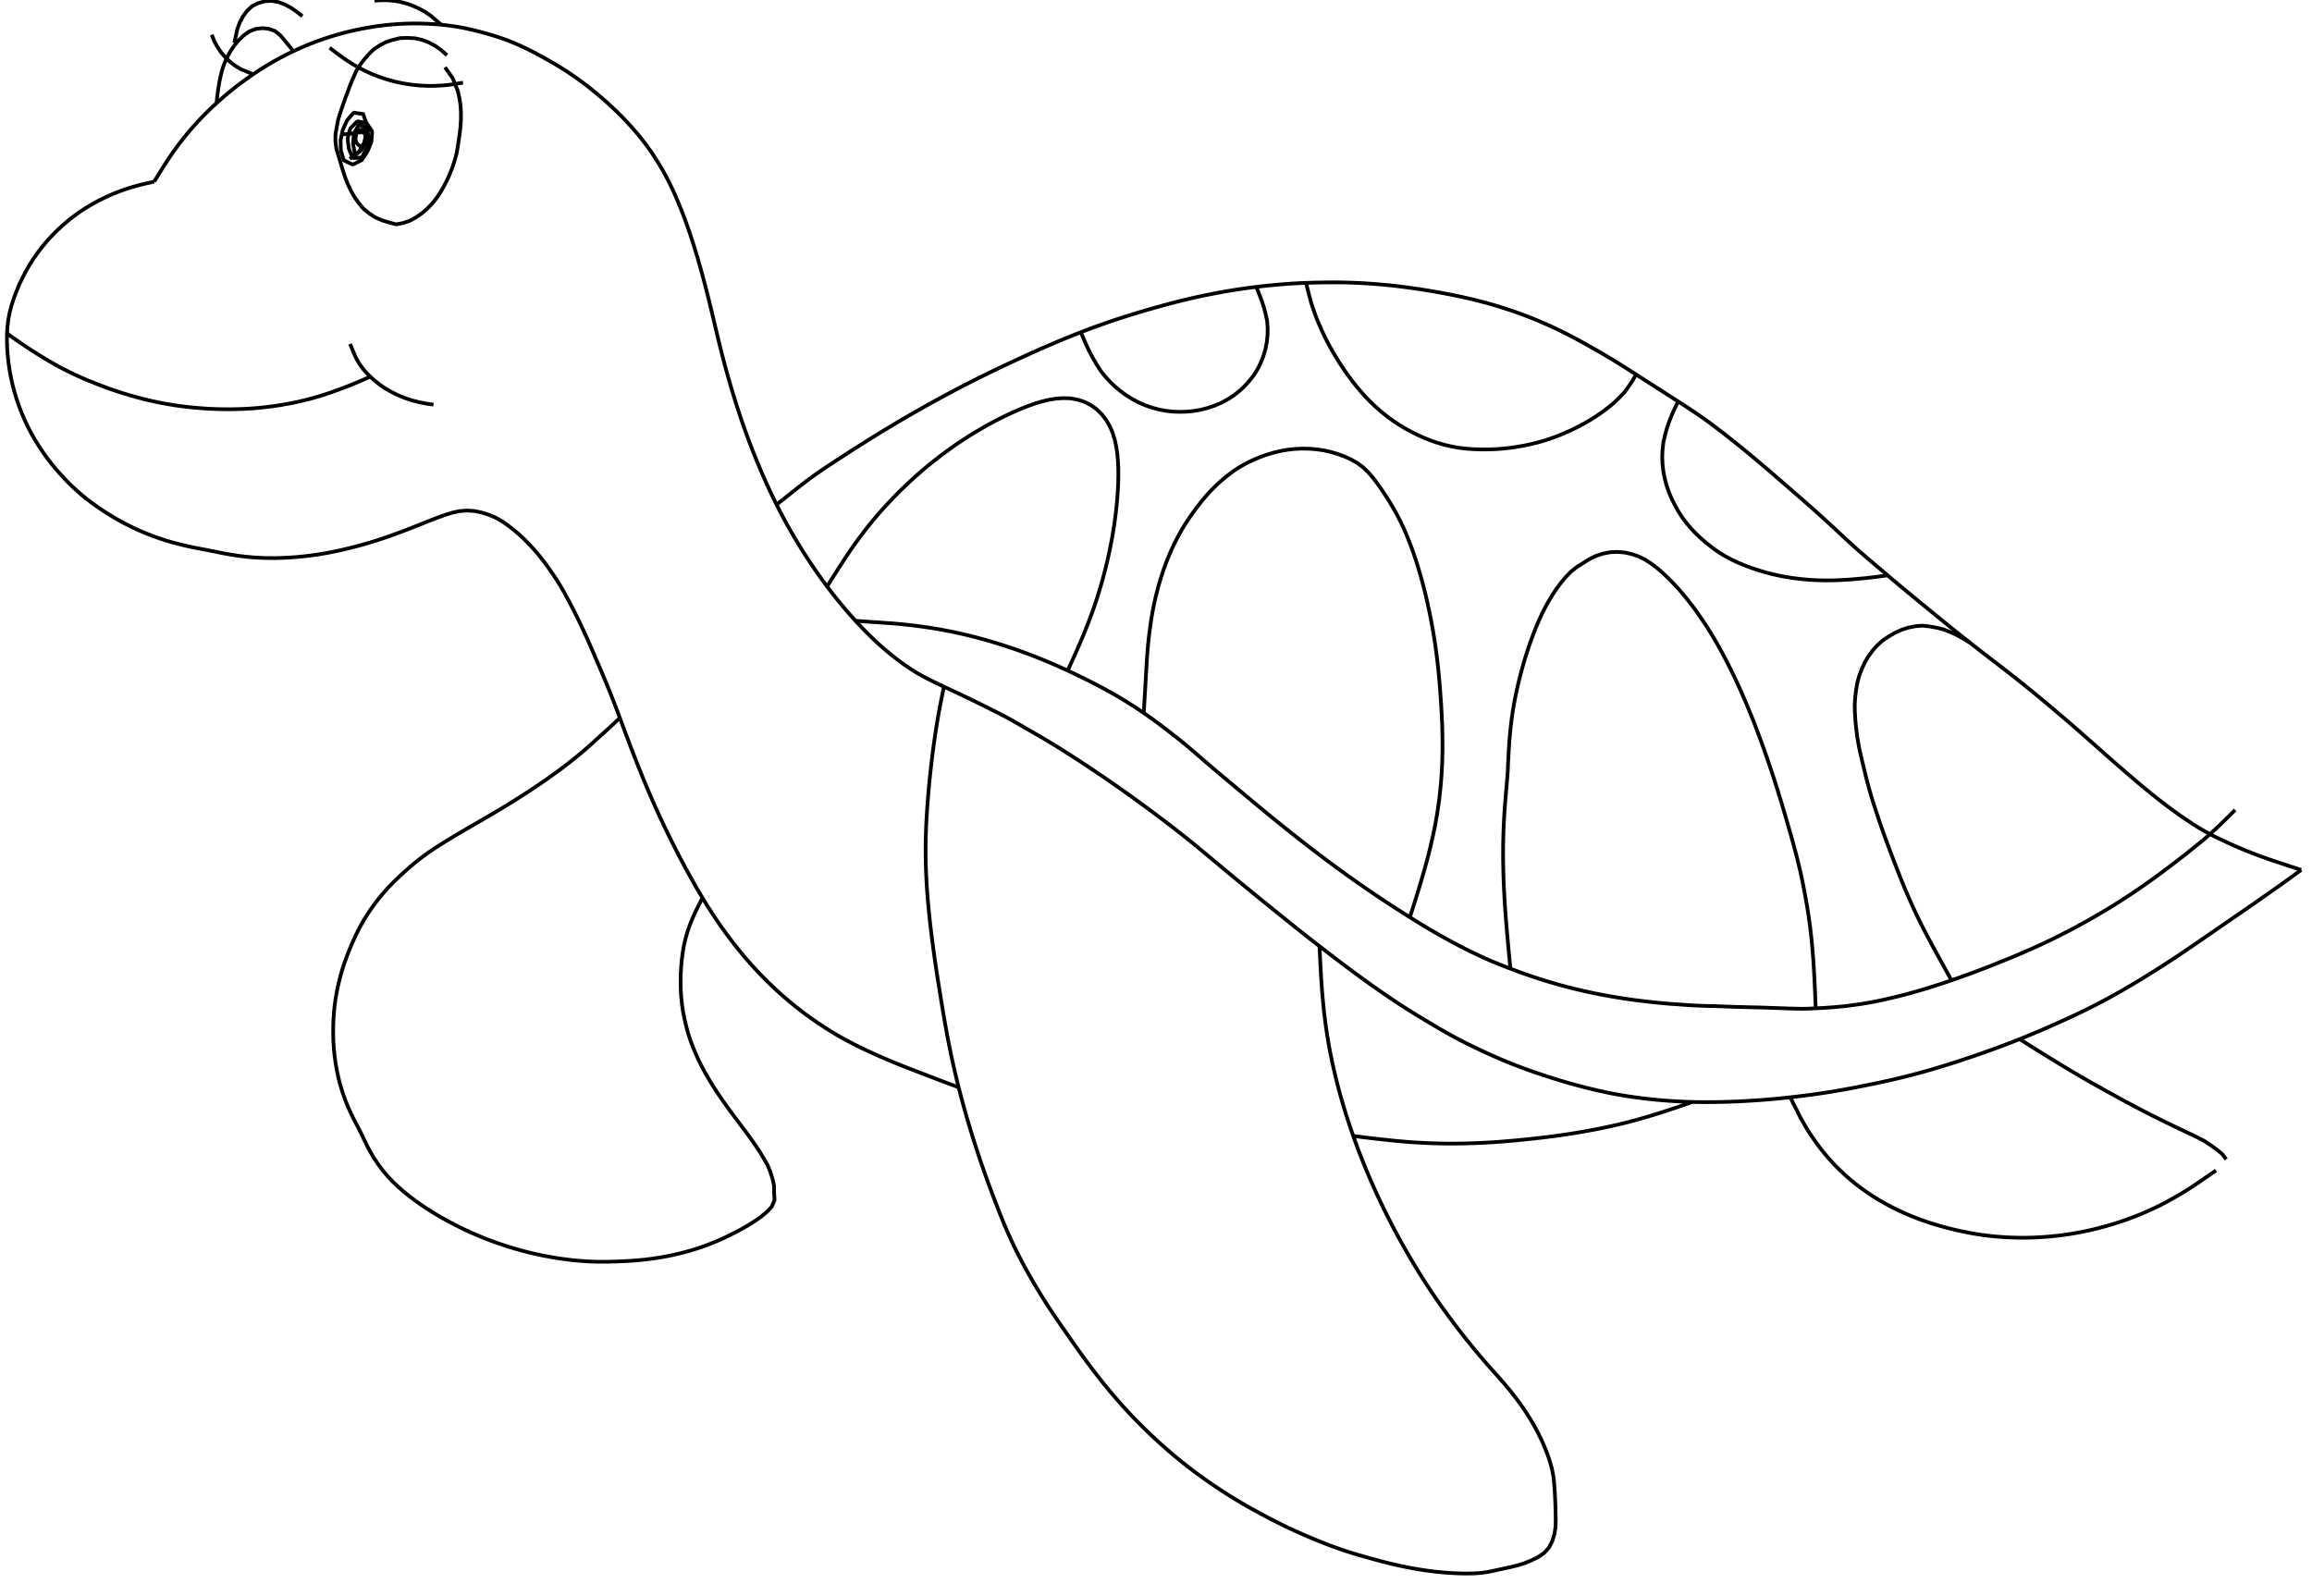 <?xml version="1.0" encoding="utf-8" ?>
<svg baseProfile="full" height="430" version="1.1" viewBox="0,0,623,430" width="623" xmlns="http://www.w3.org/2000/svg" xmlns:ev="http://www.w3.org/2001/xml-events" xmlns:xlink="http://www.w3.org/1999/xlink">
	<path d="M 482.444 295.719 L 483.283 297.499 L 484.192 299.244 L 485.048 301.013 L 486.025 302.721 L 487.014 304.42 L 488.094 306.065 L 489.212 307.68 L 490.372 309.27 L 491.593 310.813 L 492.869 312.311 L 494.201 313.76 L 495.583 315.161 L 497.015 316.511 L 498.492 317.812 L 500.015 319.059 L 501.578 320.254 L 503.183 321.393 L 504.825 322.479 L 506.503 323.507 L 508.214 324.48 L 509.954 325.398 L 511.721 326.265 L 513.513 327.081 L 515.326 327.845 L 517.16 328.559 L 519.015 329.217 L 520.886 329.827 L 522.773 330.387 L 524.672 330.908 L 526.582 331.383 L 528.501 331.82 L 530.431 332.205 L 532.369 332.549 L 534.315 332.841 L 536.268 333.085 L 538.228 333.273 L 540.19 333.42 L 542.156 333.512 L 544.124 333.559 L 546.092 333.557 L 548.06 333.508 L 550.026 333.408 L 551.989 333.264 L 553.947 333.072 L 555.901 332.835 L 557.849 332.553 L 559.79 332.224 L 561.722 331.846 L 563.645 331.427 L 565.557 330.959 L 567.456 330.444 L 569.346 329.894 L 571.223 329.3 L 573.083 328.658 L 574.93 327.977 L 576.758 327.249 L 578.566 326.47 L 580.358 325.655 L 582.129 324.797 L 583.874 323.885 L 585.595 322.93 L 587.3 321.947 L 588.985 320.929 L 590.64 319.864 L 592.281 318.778 L 593.9 317.657 L 595.523 316.544 L 597.142 315.425" fill="none" stroke="black" stroke-width="1" />
	<path d="M 230.512 167.303 L 232.491 167.447 L 234.469 167.591 L 236.449 167.709 L 238.427 167.863 L 240.406 167.99 L 242.382 168.17 L 244.355 168.371 L 246.326 168.589 L 248.292 168.851 L 250.256 169.129 L 252.215 169.443 L 254.167 169.791 L 256.115 170.166 L 258.055 170.577 L 259.99 171.016 L 261.917 171.486 L 263.836 171.986 L 265.748 172.514 L 267.652 173.069 L 269.547 173.654 L 271.435 174.262 L 273.318 174.886 L 275.188 175.55 L 277.048 176.239 L 278.9 176.949 L 280.741 177.689 L 282.574 178.445 L 284.398 179.226 L 286.209 180.035 L 288.013 180.859 L 289.804 181.712 L 291.589 182.578 L 293.367 183.459 L 295.131 184.366 L 296.89 185.283 L 298.631 186.233 L 300.362 187.203 L 302.073 188.205 L 303.763 189.244 L 305.436 190.31 L 307.093 191.401 L 308.733 192.517 L 310.355 193.659 L 311.956 194.83 L 313.537 196.028 L 315.113 197.233 L 316.678 198.452 L 318.23 199.687 L 319.764 200.945 L 321.271 202.234 L 322.78 203.522 L 324.283 204.817 L 325.783 206.115 L 327.291 207.404 L 328.806 208.684 L 330.327 209.958 L 331.851 211.227 L 333.372 212.501 L 334.893 213.774 L 336.416 215.046 L 337.938 216.318 L 339.466 217.582 L 340.996 218.846 L 342.53 220.103 L 344.069 221.355 L 345.611 222.603 L 347.16 223.842 L 348.714 225.075 L 350.273 226.301 L 351.838 227.521 L 353.407 228.735 L 354.982 229.94 L 356.565 231.136 L 358.154 232.324 L 359.749 233.503 L 361.35 234.674 L 362.959 235.834 L 364.577 236.982 L 366.198 238.125 L 367.828 239.256 L 369.465 240.377 L 371.107 241.49 L 372.757 242.59 L 374.413 243.683 L 376.079 244.76 L 377.748 245.832 L 379.423 246.895 L 381.107 247.943 L 382.796 248.984 L 384.494 250.008 L 386.204 251.014 L 387.924 252.003 L 389.655 252.971 L 391.396 253.922 L 393.149 254.851 L 394.914 255.755 L 396.691 256.637 L 398.483 257.488 L 400.287 258.313 L 402.106 259.104 L 403.94 259.859 L 405.786 260.587 L 407.64 261.291 L 409.5 261.981 L 411.369 262.646 L 413.246 263.288 L 415.13 263.909 L 417.024 264.497 L 418.926 265.06 L 420.837 265.595 L 422.755 266.099 L 424.68 266.58 L 426.611 267.031 L 428.549 267.457 L 430.491 267.86 L 432.44 268.231 L 434.392 268.582 L 436.349 268.907 L 438.309 269.211 L 440.273 269.49 L 442.242 269.735 L 444.212 269.967 L 446.185 270.171 L 448.159 270.368 L 450.135 270.539 L 452.114 270.668 L 454.092 270.821 L 456.071 270.946 L 458.053 271.034 L 460.035 271.105 L 462.019 271.147 L 464.001 271.216 L 465.983 271.293 L 467.966 271.356 L 469.949 271.409 L 471.932 271.463 L 473.915 271.505 L 475.898 271.566 L 477.88 271.638 L 479.863 271.701 L 481.845 271.784 L 483.828 271.83 L 485.811 271.865 L 487.793 271.814 L 489.774 271.708 L 491.755 271.612 L 493.734 271.469 L 495.71 271.299 L 497.682 271.086 L 499.65 270.83 L 501.613 270.546 L 503.57 270.222 L 505.52 269.858 L 507.461 269.45 L 509.395 269.008 L 511.324 268.545 L 513.246 268.055 L 515.161 267.537 L 517.069 266.995 L 518.97 266.429 L 520.865 265.842 L 522.754 265.236 L 524.636 264.609 L 526.512 263.964 L 528.382 263.304 L 530.249 262.632 L 532.11 261.945 L 533.964 261.241 L 535.815 260.526 L 537.659 259.794 L 539.501 259.058 L 541.339 258.313 L 543.171 257.551 L 544.997 256.775 L 546.816 255.985 L 548.626 255.174 L 550.427 254.343 L 552.219 253.492 L 554.001 252.619 L 555.773 251.729 L 557.537 250.82 L 559.29 249.892 L 561.033 248.946 L 562.767 247.981 L 564.489 246.997 L 566.202 245.996 L 567.905 244.978 L 569.595 243.94 L 571.274 242.884 L 572.942 241.81 L 574.596 240.715 L 576.24 239.605 L 577.87 238.475 L 579.489 237.328 L 581.098 236.167 L 582.692 234.987 L 584.279 233.797 L 585.858 232.596 L 587.432 231.388 L 588.998 230.171 L 590.544 228.928 L 592.088 227.683 L 593.634 226.44 L 595.128 225.135 L 596.597 223.801 L 598.045 222.446 L 599.475 221.07 L 600.888 219.678 L 602.295 218.28" fill="none" stroke="black" stroke-width="1" />
	<path d="M 364.623 306.144 L 366.542 306.382 L 368.46 306.615 L 370.38 306.844 L 372.301 307.056 L 374.223 307.264 L 376.146 307.461 L 378.07 307.637 L 379.997 307.788 L 381.926 307.916 L 383.856 308.021 L 385.787 308.102 L 387.719 308.158 L 389.652 308.19 L 391.585 308.198 L 393.518 308.181 L 395.45 308.139 L 397.382 308.077 L 399.313 307.994 L 401.243 307.891 L 403.172 307.768 L 405.1 307.627 L 407.026 307.466 L 408.951 307.289 L 410.874 307.096 L 412.796 306.892 L 414.717 306.678 L 416.637 306.454 L 418.555 306.212 L 420.47 305.95 L 422.382 305.668 L 424.292 305.367 L 426.198 305.047 L 428.101 304.709 L 430 304.351 L 431.896 303.974 L 433.787 303.572 L 435.672 303.147 L 437.551 302.694 L 439.424 302.216 L 441.29 301.71 L 443.149 301.184 L 445.002 300.633 L 446.85 300.067 L 448.69 299.473 L 450.526 298.869 L 452.358 298.253 L 454.184 297.621 L 456.009 296.982" fill="none" stroke="black" stroke-width="1" />
	<path d="M 544.25 280.031 L 545.844 281.066 L 547.448 282.086 L 549.058 283.096 L 550.678 284.09 L 552.293 285.092 L 553.912 286.088 L 555.536 287.075 L 557.164 288.057 L 558.798 289.028 L 560.437 289.991 L 562.082 290.943 L 563.733 291.885 L 565.39 292.817 L 567.052 293.738 L 568.718 294.654 L 570.381 295.573 L 572.048 296.488 L 573.72 297.391 L 575.398 298.284 L 577.082 299.166 L 578.772 300.037 L 580.468 300.894 L 582.172 301.737 L 583.879 302.572 L 585.59 303.401 L 587.302 304.226 L 589.017 305.046 L 590.736 305.858 L 592.449 306.681 L 594.126 307.574 L 595.705 308.631 L 597.248 309.742 L 598.732 310.927 L 599.884 312.439" fill="none" stroke="black" stroke-width="1" />
	<path d="M 620.078 234.437 L 618.476 235.616 L 616.869 236.79 L 615.254 237.951 L 613.633 239.104 L 612.005 240.248 L 610.378 241.393 L 608.746 242.53 L 607.116 243.671 L 605.481 244.805 L 603.846 245.938 L 602.207 247.066 L 600.568 248.194 L 598.928 249.32 L 597.29 250.449 L 595.652 251.578 L 594.015 252.709 L 592.376 253.837 L 590.735 254.962 L 589.091 256.082 L 587.441 257.193 L 585.785 258.296 L 584.121 259.386 L 582.449 260.464 L 580.769 261.531 L 579.082 262.584 L 577.388 263.628 L 575.688 264.662 L 573.98 265.681 L 572.262 266.686 L 570.534 267.67 L 568.794 268.636 L 567.044 269.581 L 565.283 270.508 L 563.513 271.415 L 561.731 272.302 L 559.94 273.167 L 558.14 274.015 L 556.333 274.845 L 554.521 275.668 L 552.703 276.476 L 550.88 277.272 L 549.051 278.054 L 547.215 278.823 L 545.374 279.576 L 543.527 280.314 L 541.674 281.039 L 539.815 281.749 L 537.951 282.444 L 536.082 283.124 L 534.207 283.789 L 532.327 284.442 L 530.444 285.084 L 528.557 285.714 L 526.666 286.331 L 524.77 286.933 L 522.869 287.52 L 520.962 288.089 L 519.05 288.638 L 517.133 289.17 L 515.211 289.682 L 513.283 290.173 L 511.35 290.644 L 509.412 291.095 L 507.47 291.528 L 505.525 291.943 L 503.576 292.343 L 501.625 292.734 L 499.672 293.114 L 497.717 293.481 L 495.759 293.833 L 493.797 294.166 L 491.833 294.48 L 489.865 294.774 L 487.895 295.049 L 485.922 295.305 L 483.947 295.544 L 481.97 295.767 L 479.991 295.972 L 478.011 296.161 L 476.029 296.335 L 474.045 296.489 L 472.06 296.622 L 470.074 296.737 L 468.087 296.833 L 466.099 296.912 L 464.11 296.972 L 462.121 297.01 L 460.132 297.025 L 458.142 297.016 L 456.153 296.979 L 454.165 296.914 L 452.178 296.823 L 450.192 296.704 L 448.208 296.558 L 446.226 296.383 L 444.247 296.178 L 442.271 295.945 L 440.299 295.684 L 438.331 295.393 L 436.368 295.066 L 434.412 294.703 L 432.463 294.306 L 430.52 293.878 L 428.584 293.421 L 426.654 292.937 L 424.731 292.428 L 422.813 291.898 L 420.904 291.34 L 419.001 290.758 L 417.104 290.159 L 415.214 289.538 L 413.33 288.899 L 411.454 288.238 L 409.588 287.548 L 407.731 286.833 L 405.886 286.088 L 404.053 285.317 L 402.229 284.522 L 400.417 283.7 L 398.614 282.859 L 396.82 282 L 395.036 281.119 L 393.264 280.215 L 391.51 279.275 L 389.773 278.305 L 388.047 277.316 L 386.33 276.311 L 384.62 275.295 L 382.915 274.269 L 381.215 273.237 L 379.524 272.188 L 377.848 271.116 L 376.184 270.025 L 374.53 268.919 L 372.887 267.798 L 371.254 266.662 L 369.628 265.516 L 368.01 264.358 L 366.4 263.19 L 364.796 262.012 L 363.199 260.826 L 361.607 259.633 L 360.021 258.432 L 358.44 257.224 L 356.863 256.011 L 355.288 254.795 L 353.718 253.574 L 352.15 252.349 L 350.587 251.118 L 349.032 249.877 L 347.48 248.633 L 345.93 247.385 L 344.382 246.135 L 342.834 244.885 L 341.289 243.633 L 339.744 242.379 L 338.201 241.123 L 336.66 239.865 L 335.121 238.604 L 333.585 237.34 L 332.051 236.073 L 330.519 234.804 L 328.99 233.531 L 327.462 232.257 L 325.934 230.982 L 324.407 229.708 L 322.875 228.438 L 321.337 227.176 L 319.788 225.927 L 318.229 224.691 L 316.662 223.466 L 315.087 222.251 L 313.505 221.044 L 311.917 219.846 L 310.323 218.655 L 308.724 217.472 L 307.118 216.297 L 305.507 215.13 L 303.891 213.97 L 302.269 212.818 L 300.641 211.674 L 299.007 210.539 L 297.367 209.412 L 295.722 208.295 L 294.07 207.186 L 292.412 206.085 L 290.748 204.995 L 289.078 203.913 L 287.402 202.842 L 285.719 201.781 L 284.028 200.732 L 282.327 199.702 L 280.615 198.688 L 278.893 197.691 L 277.171 196.696 L 275.452 195.694 L 273.723 194.71 L 271.989 193.734 L 270.233 192.799 L 268.462 191.893 L 266.687 190.995 L 264.906 190.108 L 263.121 189.23 L 261.332 188.359 L 259.538 187.498 L 257.741 186.646 L 255.94 185.801 L 254.138 184.958 L 252.341 184.105 L 250.554 183.23 L 248.785 182.318 L 247.053 181.341 L 245.369 180.283 L 243.726 179.161 L 242.116 177.992 L 240.544 176.774 L 239.004 175.514 L 237.496 174.217 L 236.022 172.881 L 234.582 171.509 L 233.173 170.104 L 231.793 168.671 L 230.441 167.212 L 229.114 165.73 L 227.811 164.227 L 226.53 162.704 L 225.274 161.161 L 224.044 159.598 L 222.838 158.015 L 221.657 156.414 L 220.5 154.796 L 219.367 153.161 L 218.257 151.51 L 217.169 149.845 L 216.1 148.166 L 215.054 146.475 L 214.031 144.768 L 213.031 143.048 L 212.054 141.315 L 211.103 139.568 L 210.177 137.807 L 209.276 136.033 L 208.398 134.248 L 207.542 132.452 L 206.706 130.647 L 205.892 128.832 L 205.098 127.008 L 204.323 125.175 L 203.568 123.335 L 202.833 121.486 L 202.116 119.63 L 201.419 117.767 L 200.742 115.896 L 200.083 114.019 L 199.444 112.135 L 198.821 110.245 L 198.217 108.35 L 197.629 106.449 L 197.055 104.544 L 196.497 102.635 L 195.954 100.721 L 195.425 98.803 L 194.911 96.881 L 194.415 94.955 L 193.935 93.024 L 193.468 91.09 L 193.005 89.155 L 192.547 87.219 L 192.088 85.283 L 191.623 83.349 L 191.153 81.416 L 190.674 79.485 L 190.183 77.557 L 189.68 75.632 L 189.161 73.711 L 188.628 71.795 L 188.078 69.883 L 187.51 67.976 L 186.924 66.075 L 186.317 64.18 L 185.687 62.293 L 185.03 60.415 L 184.348 58.547 L 183.634 56.69 L 182.891 54.844 L 182.112 53.014 L 181.297 51.199 L 180.439 49.404 L 179.529 47.635 L 178.569 45.893 L 177.562 44.177 L 176.507 42.491 L 175.403 40.836 L 174.247 39.218 L 173.04 37.636 L 171.789 36.09 L 170.493 34.58 L 169.155 33.108 L 167.781 31.669 L 166.376 30.261 L 164.941 28.884 L 163.475 27.539 L 161.98 26.226 L 160.458 24.944 L 158.91 23.695 L 157.338 22.476 L 155.736 21.296 L 154.106 20.157 L 152.448 19.057 L 150.763 17.999 L 149.057 16.977 L 147.328 15.993 L 145.589 15.027 L 143.836 14.086 L 142.058 13.193 L 140.259 12.344 L 138.436 11.549 L 136.588 10.812 L 134.714 10.144 L 132.818 9.544 L 130.908 8.987 L 128.987 8.469 L 127.056 7.992 L 125.113 7.565 L 123.156 7.208 L 121.188 6.919 L 119.212 6.69 L 117.23 6.521 L 115.244 6.404 L 113.256 6.342 L 111.266 6.331 L 109.278 6.375 L 107.291 6.473 L 105.307 6.623 L 103.328 6.826 L 101.355 7.079 L 99.393 7.406 L 97.436 7.76 L 95.489 8.163 L 93.553 8.617 L 91.629 9.121 L 89.719 9.675 L 87.823 10.276 L 85.943 10.925 L 84.082 11.624 L 82.238 12.37 L 80.415 13.165 L 78.612 14.004 L 76.831 14.888 L 75.072 15.816 L 73.337 16.788 L 71.628 17.806 L 69.945 18.864 L 68.287 19.962 L 66.653 21.097 L 65.044 22.266 L 63.463 23.473 L 61.908 24.713 L 60.383 25.989 L 58.886 27.298 L 57.418 28.64 L 55.982 30.017 L 54.579 31.425 L 53.211 32.869 L 51.879 34.346 L 50.584 35.856 L 49.331 37.399 L 48.115 38.973 L 46.942 40.579 L 45.805 42.211 L 44.706 43.869 L 43.637 45.546 L 42.592 47.239 L 41.56 48.94" fill="none" stroke="black" stroke-width="1" />
	<path d="M 100.9 0.181 L 102.695 0.071 L 104.492 0.07 L 106.281 0.234 L 108.049 0.551 L 109.78 1.029 L 111.466 1.649 L 113.097 2.4 L 114.66 3.286 L 116.146 4.294 L 117.504 5.471 L 118.862 6.648" fill="none" stroke="black" stroke-width="1" />
	<path d="M 620.078 234.437 L 618.186 233.819 L 616.292 233.205 L 614.402 232.58 L 612.513 231.952 L 610.633 231.296 L 608.758 230.626 L 606.899 229.914 L 605.047 229.185 L 603.214 228.407 L 601.387 227.615 L 599.579 226.782 L 597.775 225.94 L 595.992 225.055 L 594.241 224.108 L 592.518 223.11 L 590.837 222.045 L 589.178 220.943 L 587.537 219.816 L 585.916 218.661 L 584.31 217.484 L 582.725 216.28 L 581.154 215.057 L 579.6 213.812 L 578.059 212.552 L 576.525 211.282 L 575.007 209.995 L 573.498 208.696 L 571.995 207.39 L 570.491 206.086 L 568.99 204.778 L 567.494 203.465 L 566.008 202.14 L 564.518 200.819 L 563.026 199.501 L 561.533 198.184 L 560.036 196.872 L 558.536 195.563 L 557.032 194.259 L 555.517 192.967 L 553.999 191.679 L 552.482 190.389 L 550.951 189.117 L 549.421 187.844 L 547.885 186.576 L 546.338 185.323 L 544.787 184.075 L 543.229 182.836 L 541.665 181.605 L 540.094 180.381 L 538.518 179.164 L 536.939 177.952 L 535.361 176.739 L 533.785 175.522 L 532.216 174.297 L 530.65 173.068 L 529.087 171.834 L 527.53 170.594 L 525.978 169.347 L 524.434 168.091 L 522.889 166.834 L 521.343 165.58 L 519.803 164.318 L 518.263 163.056 L 516.726 161.792 L 515.189 160.527 L 513.653 159.26 L 512.122 157.987 L 510.596 156.709 L 509.074 155.425 L 507.555 154.138 L 506.039 152.848 L 504.522 151.559 L 503.007 150.267 L 501.499 148.967 L 500.004 147.653 L 498.526 146.319 L 497.064 144.968 L 495.606 143.612 L 494.146 142.259 L 492.681 140.91 L 491.212 139.566 L 489.736 138.231 L 488.251 136.904 L 486.76 135.586 L 485.262 134.274 L 483.76 132.967 L 482.257 131.662 L 480.753 130.358 L 479.249 129.053 L 477.745 127.749 L 476.235 126.451 L 474.719 125.161 L 473.197 123.877 L 471.668 122.602 L 470.132 121.336 L 468.587 120.081 L 467.034 118.835 L 465.473 117.6 L 463.902 116.376 L 462.322 115.166 L 460.728 113.972 L 459.116 112.804 L 457.482 111.667 L 455.832 110.553 L 454.167 109.462 L 452.493 108.384 L 450.818 107.308 L 449.144 106.231 L 447.469 105.155 L 445.792 104.081 L 444.116 103.007 L 442.442 101.929 L 440.769 100.851 L 439.092 99.778 L 437.409 98.714 L 435.719 97.662 L 434.018 96.627 L 432.308 95.608 L 430.589 94.604 L 428.861 93.616 L 427.122 92.645 L 425.377 91.687 L 423.623 90.747 L 421.854 89.833 L 420.069 88.95 L 418.269 88.101 L 416.454 87.282 L 414.626 86.495 L 412.785 85.738 L 410.929 85.016 L 409.061 84.329 L 407.181 83.674 L 405.289 83.054 L 403.388 82.464 L 401.477 81.905 L 399.557 81.378 L 397.629 80.882 L 395.693 80.42 L 393.75 79.985 L 391.802 79.576 L 389.848 79.194 L 387.891 78.829 L 385.931 78.483 L 383.967 78.157 L 381.999 77.853 L 380.028 77.571 L 378.055 77.309 L 376.078 77.071 L 374.099 76.858 L 372.117 76.67 L 370.133 76.509 L 368.147 76.372 L 366.159 76.262 L 364.17 76.179 L 362.18 76.124 L 360.189 76.097 L 358.198 76.098 L 356.208 76.125 L 354.217 76.166 L 352.227 76.219 L 350.238 76.3 L 348.251 76.412 L 346.264 76.549 L 344.28 76.71 L 342.298 76.895 L 340.318 77.103 L 338.341 77.335 L 336.366 77.591 L 334.395 77.869 L 332.427 78.17 L 330.463 78.496 L 328.503 78.843 L 326.547 79.213 L 324.595 79.605 L 322.648 80.021 L 320.706 80.459 L 318.769 80.918 L 316.837 81.4 L 314.911 81.903 L 312.99 82.424 L 311.073 82.962 L 309.16 83.512 L 307.25 84.075 L 305.345 84.652 L 303.444 85.244 L 301.548 85.853 L 299.659 86.48 L 297.775 87.125 L 295.899 87.789 L 294.029 88.472 L 292.166 89.174 L 290.31 89.895 L 288.46 90.631 L 286.616 91.38 L 284.778 92.145 L 282.948 92.929 L 281.122 93.722 L 279.301 94.527 L 277.484 95.341 L 275.672 96.166 L 273.864 96.999 L 272.058 97.837 L 270.255 98.681 L 268.457 99.536 L 266.665 100.403 L 264.878 101.281 L 263.097 102.17 L 261.32 103.068 L 259.55 103.978 L 257.783 104.897 L 256.023 105.827 L 254.268 106.767 L 252.518 107.716 L 250.775 108.678 L 249.035 109.646 L 247.305 110.629 L 245.577 111.618 L 243.855 112.617 L 242.135 113.621 L 240.425 114.639 L 238.717 115.663 L 237.016 116.697 L 235.324 117.746 L 233.632 118.795 L 231.951 119.861 L 230.269 120.926 L 228.591 121.998 L 226.922 123.082 L 225.249 124.163 L 223.589 125.262 L 221.931 126.363 L 220.29 127.49 L 218.668 128.642 L 217.07 129.829 L 215.496 131.047 L 213.935 132.283 L 212.376 133.521 L 210.814 134.755 L 209.245 135.98" fill="none" stroke="black" stroke-width="1" />
	<path d="M 222.869 158.067 L 223.902 156.412 L 224.945 154.762 L 225.988 153.112 L 227.049 151.475 L 228.121 149.843 L 229.214 148.227 L 230.336 146.629 L 231.482 145.049 L 232.658 143.492 L 233.849 141.946 L 235.079 140.431 L 236.337 138.938 L 237.623 137.47 L 238.931 136.022 L 240.267 134.599 L 241.629 133.201 L 243.013 131.825 L 244.425 130.477 L 245.854 129.148 L 247.309 127.847 L 248.781 126.566 L 250.28 125.316 L 251.806 124.099 L 253.347 122.901 L 254.913 121.737 L 256.492 120.59 L 258.096 119.478 L 259.722 118.398 L 261.366 117.347 L 263.034 116.333 L 264.716 115.343 L 266.416 114.384 L 268.134 113.458 L 269.871 112.569 L 271.629 111.722 L 273.404 110.91 L 275.197 110.14 L 277.011 109.42 L 278.849 108.765 L 280.716 108.196 L 282.613 107.744 L 284.538 107.432 L 286.482 107.286 L 288.429 107.358 L 290.348 107.684 L 292.197 108.291 L 293.932 109.172 L 295.515 110.304 L 296.906 111.665 L 298.091 113.21 L 299.069 114.895 L 299.83 116.688 L 300.395 118.554 L 300.805 120.461 L 301.083 122.392 L 301.253 124.336 L 301.338 126.285 L 301.355 128.237 L 301.312 130.188 L 301.22 132.137 L 301.082 134.084 L 300.905 136.028 L 300.701 137.969 L 300.458 139.905 L 300.182 141.837 L 299.872 143.764 L 299.526 145.685 L 299.156 147.601 L 298.754 149.511 L 298.324 151.415 L 297.863 153.311 L 297.372 155.2 L 296.854 157.082 L 296.307 158.955 L 295.731 160.82 L 295.126 162.676 L 294.494 164.522 L 293.815 166.352 L 293.122 168.176 L 292.405 169.991 L 291.666 171.798 L 290.897 173.591 L 290.123 175.383 L 289.322 177.163 L 288.518 178.941 L 287.705 180.715" fill="none" stroke="black" stroke-width="1" />
	<path d="M 254.364 185.067 L 253.957 187.015 L 253.559 188.964 L 253.18 190.918 L 252.823 192.875 L 252.491 194.837 L 252.179 196.802 L 251.885 198.77 L 251.606 200.741 L 251.345 202.713 L 251.098 204.688 L 250.867 206.664 L 250.651 208.642 L 250.449 210.622 L 250.263 212.603 L 250.092 214.585 L 249.936 216.569 L 249.796 218.554 L 249.673 220.54 L 249.57 222.527 L 249.492 224.515 L 249.441 226.504 L 249.42 228.494 L 249.424 230.484 L 249.459 232.473 L 249.517 234.462 L 249.606 236.45 L 249.707 238.437 L 249.847 240.422 L 249.999 242.406 L 250.177 244.388 L 250.373 246.368 L 250.582 248.347 L 250.811 250.324 L 251.052 252.299 L 251.307 254.272 L 251.569 256.245 L 251.842 258.216 L 252.128 260.185 L 252.425 262.152 L 252.732 264.118 L 253.045 266.083 L 253.361 268.048 L 253.68 270.012 L 254.003 271.975 L 254.333 273.938 L 254.674 275.898 L 255.025 277.857 L 255.391 279.813 L 255.772 281.765 L 256.17 283.715 L 256.586 285.661 L 257.017 287.604 L 257.467 289.542 L 257.932 291.476 L 258.412 293.407 L 258.912 295.333 L 259.424 297.256 L 259.954 299.174 L 260.501 301.087 L 261.058 302.998 L 261.636 304.902 L 262.224 306.802 L 262.828 308.698 L 263.445 310.59 L 264.072 312.479 L 264.72 314.36 L 265.375 316.239 L 266.043 318.113 L 266.724 319.983 L 267.418 321.848 L 268.132 323.705 L 268.848 325.561 L 269.578 327.412 L 270.323 329.258 L 271.09 331.094 L 271.89 332.916 L 272.713 334.727 L 273.576 336.52 L 274.47 338.298 L 275.386 340.064 L 276.33 341.816 L 277.294 343.556 L 278.284 345.282 L 279.295 346.996 L 280.327 348.698 L 281.381 350.385 L 282.454 352.061 L 283.548 353.723 L 284.661 355.372 L 285.79 357.011 L 286.929 358.643 L 288.063 360.278 L 289.203 361.909 L 290.349 363.535 L 291.508 365.153 L 292.682 366.759 L 293.87 368.356 L 295.075 369.939 L 296.295 371.51 L 297.536 373.066 L 298.799 374.604 L 300.081 376.125 L 301.383 377.63 L 302.705 379.117 L 304.05 380.583 L 305.418 382.029 L 306.807 383.453 L 308.217 384.857 L 309.647 386.241 L 311.096 387.605 L 312.563 388.948 L 314.048 390.273 L 315.553 391.575 L 317.077 392.854 L 318.621 394.109 L 320.184 395.341 L 321.764 396.55 L 323.366 397.73 L 324.986 398.885 L 326.623 400.017 L 328.272 401.13 L 329.938 402.218 L 331.619 403.283 L 333.314 404.325 L 335.026 405.339 L 336.755 406.323 L 338.5 407.28 L 340.249 408.229 L 342.005 409.164 L 343.775 410.074 L 345.556 410.961 L 347.35 411.822 L 349.156 412.656 L 350.974 413.465 L 352.802 414.251 L 354.64 415.015 L 356.482 415.766 L 358.337 416.487 L 360.208 417.162 L 362.087 417.819 L 363.981 418.428 L 365.883 419.012 L 367.8 419.546 L 369.715 420.085 L 371.632 420.618 L 373.558 421.12 L 375.493 421.584 L 377.435 422.014 L 379.385 422.411 L 381.341 422.775 L 383.304 423.1 L 385.274 423.382 L 387.25 423.613 L 389.231 423.802 L 391.216 423.939 L 393.203 424.029 L 395.193 424.066 L 397.182 424.029 L 399.167 423.895 L 401.133 423.598 L 403.079 423.186 L 405.022 422.756 L 406.968 422.34 L 408.901 421.87 L 410.799 421.277 L 412.641 420.528 L 414.43 419.659 L 416.069 418.54 L 417.396 417.074 L 418.292 415.312 L 418.876 413.414 L 419.164 411.45 L 419.206 409.463 L 419.17 407.474 L 419.117 405.484 L 419.032 403.497 L 418.919 401.51 L 418.774 399.526 L 418.532 397.551 L 418.133 395.603 L 417.585 393.692 L 416.937 391.811 L 416.213 389.958 L 415.41 388.137 L 414.542 386.347 L 413.612 384.588 L 412.618 382.865 L 411.57 381.174 L 410.47 379.516 L 409.321 377.892 L 408.126 376.3 L 406.891 374.741 L 405.619 373.21 L 404.317 371.706 L 402.995 370.218 L 401.669 368.735 L 400.354 367.241 L 399.056 365.733 L 397.775 364.211 L 396.508 362.677 L 395.257 361.129 L 394.022 359.569 L 392.803 357.997 L 391.6 356.411 L 390.412 354.815 L 389.241 353.207 L 388.086 351.586 L 386.949 349.954 L 385.83 348.308 L 384.729 346.65 L 383.648 344.98 L 382.587 343.297 L 381.544 341.603 L 380.521 339.896 L 379.515 338.179 L 378.525 336.453 L 377.552 334.717 L 376.595 332.973 L 375.656 331.219 L 374.735 329.455 L 373.832 327.681 L 372.949 325.899 L 372.084 324.107 L 371.238 322.305 L 370.412 320.495 L 369.605 318.676 L 368.818 316.849 L 368.049 315.014 L 367.299 313.171 L 366.567 311.32 L 365.858 309.461 L 365.168 307.595 L 364.498 305.721 L 363.857 303.838 L 363.23 301.95 L 362.624 300.054 L 362.041 298.152 L 361.482 296.242 L 360.946 294.327 L 360.439 292.403 L 359.955 290.473 L 359.495 288.537 L 359.059 286.596 L 358.648 284.649 L 358.268 282.696 L 357.915 280.738 L 357.596 278.775 L 357.298 276.808 L 357.043 274.835 L 356.799 272.86 L 356.594 270.881 L 356.403 268.9 L 356.238 266.918 L 356.093 264.933 L 355.967 262.947 L 355.854 260.961 L 355.748 258.974 L 355.648 256.987 L 355.55 254.999" fill="none" stroke="black" stroke-width="1" />
	<path d="M 79.009 13.786 L 77.893 12.338 L 76.724 10.932 L 75.549 9.532 L 74.135 8.378 L 72.428 7.752 L 70.614 7.582 L 68.809 7.828 L 67.119 8.503 L 65.647 9.571 L 64.32 10.826 L 63.16 12.235 L 62.138 13.749 L 61.248 15.343 L 60.494 17.007 L 59.895 18.731 L 59.45 20.503 L 59.073 22.292 L 58.787 24.093 L 58.538 25.9 L 58.378 27.721" fill="none" stroke="black" stroke-width="1" />
	<path d="M 68.189 20.004 L 66.546 19.328 L 64.903 18.654 L 63.383 17.733 L 61.976 16.649 L 60.689 15.424 L 59.537 14.073 L 58.542 12.599 L 57.71 11.028 L 57.06 9.371" fill="none" stroke="black" stroke-width="1" />
	<path d="M 94.248 42.81 L 94.653 42.52 L 95.058 42.23 L 95.463 41.941 L 95.868 41.651 L 96.274 41.361 L 96.626 41.022 L 96.894 40.602 L 97.161 40.181 L 97.429 39.761 L 97.696 39.341 L 97.963 38.92 L 98.126 38.454 L 98.257 37.973 L 98.387 37.493 L 98.518 37.012 L 98.649 36.531 L 98.763 36.048 L 98.76 35.55 L 98.758 35.052 L 98.756 34.554 L 98.754 34.056 L 98.752 33.558 L 98.671 33.074 L 98.505 32.604 L 98.339 32.134 L 98.173 31.664 L 98.008 31.195 L 97.839 30.729 L 97.346 30.658 L 96.853 30.588 L 96.36 30.518 L 95.866 30.447 L 95.373 30.377 L 95.022 30.681 L 94.699 31.06 L 94.377 31.44 L 94.054 31.819 L 93.731 32.199 L 93.441 32.599 L 93.237 33.053 L 93.033 33.507 L 92.828 33.962 L 92.624 34.416 L 92.42 34.87 L 92.283 35.346 L 92.181 35.834 L 92.079 36.322 L 91.978 36.809 L 91.876 37.297 L 91.777 37.785 L 91.789 38.283 L 91.801 38.781 L 91.813 39.279 L 91.825 39.777 L 91.838 40.274 L 91.906 40.763 L 92.05 41.24 L 92.193 41.717 L 92.336 42.194 L 92.48 42.672 L 92.623 43.149 L 93.04 43.392 L 93.489 43.607 L 93.938 43.823 L 94.387 44.039 L 94.836 44.255 L 95.283 44.257 L 95.727 44.032 L 96.172 43.807 L 96.616 43.583 L 97.061 43.358 L 97.489 43.115 L 97.766 42.7 L 98.042 42.286 L 98.319 41.872 L 98.596 41.458 L 98.873 41.044 L 99.108 40.608 L 99.295 40.146 L 99.482 39.684 L 99.669 39.223 L 99.857 38.761 L 100.044 38.3 L 100.106 37.808 L 100.146 37.312 L 100.186 36.815 L 100.226 36.319 L 100.266 35.822 L 100.232 35.345 L 99.956 34.93 L 99.681 34.515 L 99.405 34.1 L 99.13 33.685 L 98.854 33.27 L 98.405 33.113 L 97.917 33.013 L 97.429 32.914 L 96.941 32.814 L 96.453 32.715 L 96.055 32.908 L 95.707 33.264 L 95.359 33.621 L 95.011 33.977 L 94.663 34.334 L 94.354 34.712 L 94.227 35.194 L 94.1 35.675 L 93.972 36.157 L 93.845 36.639 L 93.718 37.12 L 93.7 37.609 L 93.76 38.104 L 93.819 38.598 L 93.879 39.093 L 93.939 39.587 L 93.999 40.082 L 94.186 40.542 L 94.381 41.001 L 94.575 41.459 L 94.77 41.918 L 94.965 42.376 L 95.309 42.593 L 95.806 42.564 L 96.304 42.535 L 96.801 42.505 L 97.298 42.476 L 97.616 42.169 L 97.847 41.728 L 98.078 41.287 L 98.309 40.845 L 98.541 40.404 L 98.759 39.959 L 98.848 39.469 L 98.937 38.978 L 99.025 38.488 L 99.114 37.998 L 99.203 37.508 L 99.233 37.015 L 99.194 36.518 L 99.155 36.022 L 99.116 35.525 L 99.077 35.029 L 99.038 34.532 L 98.613 34.332 L 98.143 34.166 L 97.674 33.999 L 97.204 33.832 L 96.735 33.666 L 96.462 34.012 L 96.224 34.45 L 95.986 34.887 L 95.748 35.325 L 95.51 35.762 L 95.327 36.216 L 95.292 36.713 L 95.257 37.21 L 95.222 37.707 L 95.187 38.204 L 95.153 38.7 L 95.2 39.192 L 95.295 39.681 L 95.389 40.171 L 95.483 40.66 L 95.578 41.149 L 95.672 41.638" fill="none" stroke="black" stroke-width="1" />
	<path d="M 95.672 41.638 L 96.107 41.395 L 96.529 41.133 L 96.929 40.836 L 97.276 40.482 L 97.591 40.098 L 97.823 39.657 L 98.01 39.198 L 98.148 38.72 L 98.267 38.236 L 98.371 37.749 L 98.434 37.255 L 98.462 36.759 L 98.462 36.261 L 98.417 35.765 L 98.261 35.334 L 97.844 35.061 L 97.364 34.971 L 96.886 34.996 L 96.471 35.272 L 96.209 35.68 L 96.008 36.135 L 95.891 36.619 L 95.819 37.11 L 95.793 37.607 L 95.912 38.087 L 96.107 38.536 L 96.427 38.918 L 96.813 39.226 L 97.228 39.474 L 97.61 39.155 L 97.962 38.806 L 98.27 38.414 L 98.465 37.961 L 98.591 37.485 L 98.573 36.987 L 98.485 36.5 L 98.345 36.022 L 97.916 35.79 L 97.445 35.674 L 96.946 35.676 L 96.452 35.733 L 95.959 35.803 L 95.468 35.885 L 94.975 35.953 L 94.48 36.011 L 93.985 36.065 L 93.489 36.115 L 92.993 36.157 L 92.496 36.199 L 92 36.241" fill="none" stroke="black" stroke-width="1" />
	<path d="M 119.919 18.138 L 120.206 18.547 L 120.494 18.956 L 120.781 19.364 L 121.068 19.773 L 121.356 20.182 L 121.643 20.591 L 121.931 20.999 L 122.143 21.449 L 122.328 21.913 L 122.513 22.377 L 122.697 22.841 L 122.882 23.306 L 123.067 23.77 L 123.251 24.234 L 123.407 24.708 L 123.517 25.195 L 123.627 25.683 L 123.737 26.17 L 123.829 26.661 L 123.907 27.154 L 123.984 27.648 L 124.061 28.142 L 124.105 28.639 L 124.138 29.138 L 124.17 29.636 L 124.203 30.135 L 124.205 30.635 L 124.205 31.134 L 124.206 31.634 L 124.202 32.134 L 124.176 32.633 L 124.15 33.132 L 124.124 33.631 L 124.086 34.129 L 124.03 34.625 L 123.975 35.122 L 123.919 35.618 L 123.852 36.114 L 123.78 36.608 L 123.707 37.102 L 123.635 37.597 L 123.562 38.091 L 123.489 38.585 L 123.417 39.08 L 123.343 39.574 L 123.258 40.066 L 123.173 40.559 L 123.088 41.051 L 122.988 41.54 L 122.857 42.023 L 122.726 42.505 L 122.596 42.987 L 122.451 43.465 L 122.295 43.94 L 122.139 44.415 L 121.983 44.889 L 121.808 45.357 L 121.627 45.823 L 121.446 46.289 L 121.265 46.754 L 121.062 47.211 L 120.858 47.667 L 120.654 48.123 L 120.447 48.578 L 120.22 49.023 L 119.993 49.468 L 119.766 49.914 L 119.531 50.354 L 119.279 50.785 L 119.026 51.217 L 118.774 51.648 L 118.508 52.071 L 118.231 52.486 L 117.953 52.902 L 117.675 53.317 L 117.371 53.713 L 117.058 54.102 L 116.744 54.492 L 116.431 54.881 L 116.086 55.242 L 115.739 55.601 L 115.391 55.961 L 115.04 56.316 L 114.661 56.641 L 114.281 56.966 L 113.901 57.291 L 113.512 57.603 L 113.101 57.887 L 112.69 58.171 L 112.279 58.455 L 111.853 58.716 L 111.414 58.954 L 110.975 59.192 L 110.535 59.43 L 110.074 59.617 L 109.602 59.782 L 109.13 59.946 L 108.658 60.11 L 108.169 60.209 L 107.677 60.295 L 107.185 60.381 L 106.693 60.463 L 106.211 60.329 L 105.729 60.196 L 105.248 60.063 L 104.767 59.928 L 104.288 59.786 L 103.809 59.644 L 103.33 59.501 L 102.856 59.343 L 102.399 59.143 L 101.941 58.943 L 101.483 58.743 L 101.038 58.518 L 100.617 58.249 L 100.197 57.979 L 99.776 57.709 L 99.37 57.419 L 98.983 57.104 L 98.595 56.788 L 98.208 56.473 L 97.851 56.126 L 97.527 55.745 L 97.204 55.364 L 96.88 54.984 L 96.574 54.59 L 96.283 54.183 L 95.993 53.776 L 95.702 53.37 L 95.435 52.949 L 95.188 52.514 L 94.941 52.08 L 94.694 51.645 L 94.464 51.202 L 94.25 50.751 L 94.036 50.299 L 93.822 49.847 L 93.624 49.389 L 93.443 48.923 L 93.262 48.457 L 93.081 47.992 L 92.912 47.522 L 92.756 47.047 L 92.6 46.572 L 92.444 46.098 L 92.295 45.621 L 92.155 45.141 L 92.014 44.662 L 91.874 44.182 L 91.732 43.703 L 91.586 43.225 L 91.441 42.747 L 91.295 42.269 L 91.148 41.791 L 91 41.314 L 90.852 40.837 L 90.704 40.36 L 90.607 39.871 L 90.542 39.376 L 90.476 38.88 L 90.41 38.385 L 90.385 37.887 L 90.387 37.387 L 90.388 36.888 L 90.39 36.388 L 90.442 35.893 L 90.533 35.402 L 90.624 34.91 L 90.714 34.419 L 90.805 33.928 L 90.895 33.436 L 90.986 32.945 L 91.077 32.453 L 91.205 31.971 L 91.35 31.493 L 91.495 31.015 L 91.64 30.537 L 91.797 30.062 L 91.96 29.59 L 92.123 29.118 L 92.286 28.645 L 92.449 28.173 L 92.612 27.7 L 92.774 27.228 L 92.937 26.755 L 93.111 26.287 L 93.291 25.821 L 93.471 25.355 L 93.65 24.888 L 93.822 24.419 L 93.991 23.949 L 94.16 23.479 L 94.329 23.009 L 94.517 22.546 L 94.711 22.085 L 94.905 21.625 L 95.099 21.164 L 95.298 20.706 L 95.498 20.248 L 95.698 19.79 L 95.899 19.332 L 96.152 18.902 L 96.411 18.475 L 96.669 18.047 L 96.928 17.619 L 97.225 17.218 L 97.524 16.817 L 97.823 16.417 L 98.128 16.022 L 98.458 15.647 L 98.788 15.271 L 99.118 14.896 L 99.454 14.527 L 99.808 14.174 L 100.162 13.821 L 100.516 13.469 L 100.91 13.165 L 101.327 12.89 L 101.744 12.614 L 102.161 12.339 L 102.594 12.091 L 103.035 11.856 L 103.476 11.621 L 103.917 11.386 L 104.384 11.214 L 104.861 11.063 L 105.337 10.913 L 105.814 10.762 L 106.298 10.638 L 106.783 10.521 L 107.269 10.403 L 107.755 10.286 L 108.252 10.256 L 108.752 10.242 L 109.251 10.229 L 109.751 10.215 L 110.25 10.236 L 110.749 10.262 L 111.248 10.288 L 111.747 10.313 L 112.235 10.415 L 112.723 10.524 L 113.211 10.633 L 113.699 10.741 L 114.167 10.915 L 114.634 11.092 L 115.101 11.269 L 115.569 11.446 L 116.01 11.681 L 116.45 11.917 L 116.89 12.154 L 117.33 12.39 L 117.739 12.678 L 118.146 12.967 L 118.554 13.256 L 118.962 13.544 L 119.332 13.88 L 119.702 14.216 L 120.442 14.887" fill="none" stroke="black" stroke-width="1" />
	<path d="M 81.46 4.371 L 80.006 3.197 L 78.466 2.139 L 76.824 1.246 L 75.076 0.587 L 73.243 0.226 L 71.38 0.347 L 69.578 0.839 L 67.91 1.679 L 66.549 2.958 L 65.447 4.466 L 64.581 6.122 L 63.943 7.878 L 63.546 9.703 L 63.15 11.528" fill="none" stroke="black" stroke-width="1" />
	<path d="M 1.869 89.877 L 3.471 91 L 5.084 92.11 L 6.699 93.216 L 8.334 94.293 L 9.986 95.343 L 11.653 96.369 L 13.328 97.382 L 15.028 98.352 L 16.752 99.279 L 18.497 100.167 L 20.264 101.009 L 22.046 101.818 L 23.849 102.58 L 25.665 103.312 L 27.49 104.019 L 29.327 104.696 L 31.176 105.338 L 33.037 105.943 L 34.911 106.509 L 36.795 107.042 L 38.689 107.537 L 40.592 107.993 L 42.505 108.407 L 44.427 108.778 L 46.357 109.108 L 48.293 109.397 L 50.235 109.643 L 52.181 109.846 L 54.132 110.009 L 56.085 110.141 L 58.04 110.231 L 59.997 110.281 L 61.955 110.292 L 63.912 110.258 L 65.868 110.188 L 67.822 110.075 L 69.773 109.917 L 71.719 109.706 L 73.661 109.458 L 75.596 109.168 L 77.525 108.833 L 79.446 108.456 L 81.356 108.031 L 83.255 107.553 L 85.143 107.039 L 87.017 106.475 L 88.876 105.86 L 90.718 105.198 L 92.554 104.521 L 94.378 103.811 L 96.188 103.067 L 97.987 102.296 L 99.779 101.507" fill="none" stroke="black" stroke-width="1" />
	<path d="M 88.837 12.865 L 89.232 13.172 L 89.626 13.478 L 90.021 13.785 L 90.416 14.091 L 90.817 14.39 L 91.217 14.689 L 91.617 14.988 L 92.021 15.283 L 92.431 15.568 L 92.841 15.853 L 93.252 16.138 L 93.668 16.415 L 94.09 16.683 L 94.512 16.95 L 94.934 17.217 L 95.364 17.472 L 95.798 17.72 L 96.232 17.967 L 96.666 18.215 L 97.108 18.447 L 97.553 18.675 L 97.998 18.903 L 98.442 19.131 L 98.897 19.338 L 99.353 19.544 L 99.808 19.749 L 100.265 19.953 L 100.729 20.137 L 101.193 20.322 L 101.657 20.507 L 102.124 20.686 L 102.597 20.847 L 103.07 21.008 L 103.543 21.17 L 104.019 21.322 L 104.498 21.462 L 104.978 21.602 L 105.458 21.743 L 105.941 21.869 L 106.427 21.986 L 106.913 22.102 L 107.399 22.218 L 107.889 22.317 L 108.38 22.41 L 108.871 22.503 L 109.362 22.596 L 109.856 22.67 L 110.351 22.74 L 110.845 22.81 L 111.34 22.88 L 111.838 22.926 L 112.335 22.972 L 112.833 23.018 L 113.331 23.061 L 113.83 23.084 L 114.329 23.107 L 114.828 23.13 L 115.328 23.146 L 115.827 23.144 L 116.327 23.143 L 116.827 23.142 L 117.326 23.13 L 117.825 23.105 L 118.324 23.08 L 118.823 23.055 L 119.322 23.017 L 119.819 22.971 L 120.317 22.925 L 120.814 22.878 L 121.31 22.816 L 121.805 22.748 L 122.3 22.679 L 122.795 22.611 L 123.288 22.528 L 123.78 22.443 L 124.765 22.273" fill="none" stroke="black" stroke-width="1" />
	<path d="M 379.901 247.195 L 380.503 245.334 L 381.1 243.473 L 381.683 241.607 L 382.257 239.738 L 382.82 237.866 L 383.373 235.991 L 383.909 234.111 L 384.425 232.226 L 384.923 230.335 L 385.392 228.437 L 385.837 226.534 L 386.253 224.624 L 386.652 222.71 L 387.005 220.787 L 387.328 218.859 L 387.613 216.925 L 387.869 214.987 L 388.085 213.044 L 388.273 211.098 L 388.423 209.149 L 388.542 207.198 L 388.627 205.245 L 388.681 203.291 L 388.704 201.336 L 388.699 199.381 L 388.667 197.426 L 388.613 195.472 L 388.534 193.519 L 388.433 191.567 L 388.315 189.615 L 388.183 187.665 L 388.039 185.715 L 387.88 183.767 L 387.704 181.82 L 387.509 179.875 L 387.29 177.932 L 387.048 175.992 L 386.781 174.056 L 386.49 172.122 L 386.175 170.193 L 385.835 168.268 L 385.469 166.348 L 385.078 164.432 L 384.662 162.522 L 384.221 160.618 L 383.752 158.72 L 383.256 156.829 L 382.734 154.945 L 382.186 153.069 L 381.605 151.202 L 380.986 149.348 L 380.329 147.507 L 379.632 145.68 L 378.893 143.87 L 378.109 142.08 L 377.267 140.316 L 376.366 138.581 L 375.414 136.874 L 374.411 135.196 L 373.363 133.546 L 372.279 131.919 L 371.156 130.32 L 369.973 128.764 L 368.701 127.281 L 367.289 125.935 L 365.719 124.775 L 364.029 123.798 L 362.248 122.997 L 360.411 122.333 L 358.536 121.781 L 356.628 121.362 L 354.695 121.081 L 352.747 120.927 L 350.793 120.899 L 348.842 120.994 L 346.9 121.211 L 344.976 121.551 L 343.077 122.012 L 341.208 122.582 L 339.37 123.248 L 337.57 124.008 L 335.813 124.864 L 334.108 125.819 L 332.469 126.882 L 330.902 128.049 L 329.395 129.294 L 327.937 130.595 L 326.544 131.966 L 325.217 133.402 L 323.948 134.887 L 322.743 136.426 L 321.579 137.997 L 320.452 139.594 L 319.381 141.229 L 318.368 142.901 L 317.417 144.609 L 316.528 146.349 L 315.695 148.118 L 314.918 149.911 L 314.195 151.728 L 313.529 153.565 L 312.915 155.421 L 312.351 157.292 L 311.836 159.178 L 311.365 161.076 L 310.943 162.984 L 310.564 164.902 L 310.229 166.828 L 309.954 168.763 L 309.698 170.701 L 309.472 172.642 L 309.284 174.588 L 309.128 176.536 L 308.994 178.486 L 308.883 180.438 L 308.769 182.39 L 308.658 184.342 L 308.547 186.293 L 308.426 188.244 L 308.315 190.196 L 308.197 192.148" fill="none" stroke="black" stroke-width="1" />
	<path d="M 407.002 261.053 L 406.809 259.081 L 406.619 257.109 L 406.434 255.136 L 406.254 253.163 L 406.08 251.19 L 405.914 249.215 L 405.756 247.24 L 405.61 245.264 L 405.477 243.288 L 405.358 241.31 L 405.257 239.331 L 405.172 237.352 L 405.11 235.371 L 405.064 233.391 L 405.032 231.41 L 405.031 229.428 L 405.047 227.447 L 405.092 225.467 L 405.155 223.486 L 405.244 221.507 L 405.358 219.529 L 405.485 217.552 L 405.643 215.577 L 405.811 213.603 L 405.983 211.629 L 406.148 209.655 L 406.291 207.679 L 406.369 205.699 L 406.483 203.721 L 406.585 201.742 L 406.71 199.765 L 406.898 197.793 L 407.089 195.821 L 407.324 193.854 L 407.602 191.892 L 407.924 189.937 L 408.289 187.99 L 408.692 186.05 L 409.137 184.119 L 409.613 182.196 L 410.126 180.282 L 410.656 178.374 L 411.239 176.48 L 411.847 174.594 L 412.501 172.724 L 413.193 170.868 L 413.912 169.022 L 414.695 167.202 L 415.517 165.399 L 416.41 163.631 L 417.373 161.9 L 418.4 160.206 L 419.506 158.562 L 420.69 156.974 L 421.961 155.455 L 423.341 154.035 L 424.895 152.811 L 426.575 151.765 L 428.244 150.697 L 430.019 149.827 L 431.901 149.217 L 433.842 148.83 L 435.816 148.727 L 437.787 148.899 L 439.718 149.325 L 441.585 149.982 L 443.359 150.858 L 445.021 151.932 L 446.591 153.139 L 448.088 154.436 L 449.523 155.801 L 450.914 157.213 L 452.261 158.664 L 453.55 160.169 L 454.8 161.706 L 456.023 163.265 L 457.194 164.863 L 458.325 166.489 L 459.428 168.135 L 460.496 169.803 L 461.531 171.493 L 462.535 173.201 L 463.508 174.927 L 464.452 176.669 L 465.37 178.424 L 466.263 180.193 L 467.132 181.973 L 467.978 183.765 L 468.802 185.567 L 469.605 187.378 L 470.389 189.197 L 471.155 191.024 L 471.903 192.859 L 472.634 194.701 L 473.348 196.549 L 474.045 198.403 L 474.727 200.264 L 475.394 202.129 L 476.049 203.999 L 476.691 205.873 L 477.321 207.752 L 477.939 209.634 L 478.547 211.52 L 479.142 213.41 L 479.725 215.303 L 480.297 217.2 L 480.859 219.1 L 481.413 221.002 L 481.961 222.906 L 482.505 224.811 L 483.04 226.719 L 483.563 228.63 L 484.068 230.546 L 484.551 232.467 L 485.012 234.394 L 485.444 236.327 L 485.841 238.269 L 486.217 240.214 L 486.575 242.162 L 486.921 244.113 L 487.235 246.069 L 487.527 248.028 L 487.785 249.992 L 488.013 251.96 L 488.213 253.931 L 488.395 255.904 L 488.556 257.878 L 488.695 259.855 L 488.815 261.832 L 488.921 263.811 L 489.015 265.79 L 489.104 267.769 L 489.182 269.749 L 489.259 271.728" fill="none" stroke="black" stroke-width="1" />
	<path d="M 291.237 89.53 L 292.004 91.3 L 292.772 93.069 L 293.607 94.806 L 294.502 96.515 L 295.477 98.178 L 296.508 99.808 L 297.697 101.326 L 298.99 102.757 L 300.376 104.096 L 301.851 105.339 L 303.408 106.477 L 305.04 107.503 L 306.742 108.409 L 308.506 109.188 L 310.322 109.836 L 312.183 110.34 L 314.076 110.702 L 315.992 110.922 L 317.918 110.998 L 319.845 110.936 L 321.763 110.741 L 323.661 110.403 L 325.527 109.918 L 327.352 109.295 L 329.122 108.532 L 330.822 107.624 L 332.437 106.571 L 333.959 105.387 L 335.369 104.073 L 336.664 102.645 L 337.849 101.125 L 338.87 99.49 L 339.732 97.766 L 340.437 95.972 L 340.978 94.122 L 341.354 92.231 L 341.558 90.314 L 341.591 88.386 L 341.445 86.464 L 341.028 84.584 L 340.537 82.727 L 339.945 80.895 L 339.242 79.1 L 338.526 77.31" fill="none" stroke="black" stroke-width="1" />
	<path d="M 351.967 76.221 L 352.392 78.122 L 352.879 80.008 L 353.4 81.885 L 354.025 83.729 L 354.68 85.564 L 355.43 87.361 L 356.211 89.145 L 357.045 90.905 L 357.935 92.637 L 358.873 94.344 L 359.856 96.025 L 360.881 97.681 L 361.951 99.309 L 363.065 100.906 L 364.222 102.472 L 365.424 104.005 L 366.674 105.499 L 367.975 106.948 L 369.331 108.345 L 370.744 109.685 L 372.21 110.968 L 373.73 112.186 L 375.298 113.34 L 376.918 114.421 L 378.581 115.433 L 380.29 116.368 L 382.034 117.234 L 383.81 118.034 L 385.62 118.75 L 387.464 119.377 L 389.337 119.911 L 391.234 120.347 L 393.152 120.684 L 395.086 120.915 L 397.028 121.049 L 398.974 121.119 L 400.922 121.119 L 402.868 121.054 L 404.811 120.916 L 406.747 120.709 L 408.675 120.437 L 410.594 120.102 L 412.5 119.703 L 414.39 119.237 L 416.262 118.697 L 418.11 118.085 L 419.935 117.404 L 421.734 116.66 L 423.51 115.86 L 425.253 114.993 L 426.972 114.077 L 428.653 113.093 L 430.299 112.052 L 431.897 110.94 L 433.446 109.76 L 434.944 108.523 L 436.339 107.177 L 437.689 105.777 L 438.826 104.205 L 439.907 102.605 L 440.85 100.902" fill="none" stroke="black" stroke-width="1" />
	<path d="M 452.197 108.196 L 451.349 109.955 L 450.538 111.732 L 449.808 113.543 L 449.173 115.389 L 448.668 117.276 L 448.224 119.177 L 447.998 121.116 L 447.916 123.067 L 447.984 125.018 L 448.2 126.959 L 448.565 128.877 L 449.063 130.765 L 449.693 132.613 L 450.458 134.409 L 451.346 136.148 L 452.286 137.859 L 453.342 139.501 L 454.522 141.057 L 455.789 142.542 L 457.136 143.955 L 458.571 145.279 L 460.06 146.543 L 461.597 147.746 L 463.192 148.873 L 464.861 149.885 L 466.58 150.811 L 468.349 151.635 L 470.154 152.382 L 471.983 153.063 L 473.835 153.684 L 475.707 154.24 L 477.596 154.732 L 479.502 155.158 L 481.421 155.517 L 483.351 155.813 L 485.289 156.053 L 487.233 156.229 L 489.182 156.348 L 491.134 156.41 L 493.087 156.413 L 495.039 156.366 L 496.989 156.272 L 498.938 156.145 L 500.883 155.976 L 502.826 155.787 L 504.766 155.567 L 506.703 155.319 L 508.638 155.058" fill="none" stroke="black" stroke-width="1" />
	<path d="M 525.838 264.201 L 524.914 262.495 L 523.984 260.793 L 523.046 259.095 L 522.104 257.399 L 521.169 255.699 L 520.244 253.994 L 519.336 252.28 L 518.435 250.562 L 517.563 248.829 L 516.713 247.086 L 515.883 245.332 L 515.075 243.569 L 514.287 241.796 L 513.52 240.014 L 512.775 238.223 L 512.046 236.425 L 511.335 234.621 L 510.635 232.811 L 509.94 231 L 509.251 229.187 L 508.574 227.369 L 507.908 225.547 L 507.255 223.72 L 506.616 221.889 L 505.99 220.052 L 505.381 218.211 L 504.792 216.363 L 504.225 214.507 L 503.684 212.644 L 503.174 210.773 L 502.697 208.893 L 502.239 207.008 L 501.786 205.121 L 501.345 203.232 L 500.941 201.335 L 500.598 199.426 L 500.315 197.507 L 500.086 195.581 L 499.921 193.649 L 499.81 191.712 L 499.786 189.774 L 499.914 187.839 L 500.151 185.914 L 500.482 184.005 L 500.992 182.136 L 501.669 180.319 L 502.481 178.56 L 503.47 176.893 L 504.606 175.323 L 505.898 173.878 L 507.343 172.592 L 508.952 171.509 L 510.622 170.527 L 512.392 169.737 L 514.236 169.14 L 516.137 168.764 L 518.068 168.618 L 519.996 168.826 L 521.889 169.183 L 523.761 169.645 L 525.559 170.354 L 527.317 171.159 L 529.008 172.105 L 530.678 173.091" fill="none" stroke="black" stroke-width="1" />
	<path d="M 41.56 48.94 L 39.624 49.377 L 37.694 49.84 L 35.782 50.371 L 33.886 50.955 L 32.022 51.635 L 30.177 52.367 L 28.372 53.19 L 26.589 54.063 L 24.846 55.011 L 23.14 56.023 L 21.48 57.112 L 19.871 58.273 L 18.311 59.499 L 16.806 60.792 L 15.352 62.143 L 13.957 63.554 L 12.618 65.019 L 11.347 66.542 L 10.141 68.118 L 9.003 69.744 L 7.938 71.418 L 6.947 73.137 L 6.04 74.902 L 5.179 76.69 L 4.432 78.528 L 3.729 80.384 L 3.111 82.27 L 2.61 84.19 L 2.239 86.139 L 1.999 88.109 L 1.882 90.09 L 1.875 92.074 L 1.951 94.057 L 2.101 96.036 L 2.325 98.007 L 2.62 99.97 L 2.987 101.92 L 3.422 103.856 L 3.93 105.774 L 4.511 107.671 L 5.159 109.547 L 5.879 111.396 L 6.659 113.221 L 7.507 115.015 L 8.425 116.774 L 9.408 118.498 L 10.452 120.185 L 11.548 121.839 L 12.703 123.453 L 13.916 125.023 L 15.181 126.552 L 16.496 128.038 L 17.851 129.488 L 19.253 130.892 L 20.707 132.243 L 22.208 133.541 L 23.757 134.781 L 25.347 135.968 L 26.972 137.106 L 28.635 138.19 L 30.325 139.23 L 32.042 140.225 L 33.786 141.17 L 35.558 142.064 L 37.358 142.898 L 39.185 143.674 L 41.03 144.402 L 42.898 145.072 L 44.786 145.684 L 46.691 146.24 L 48.612 146.737 L 50.543 147.193 L 52.484 147.607 L 54.433 147.981 L 56.382 148.349 L 58.327 148.745 L 60.273 149.134 L 62.227 149.479 L 64.188 149.782 L 66.157 150.026 L 68.133 150.206 L 70.114 150.327 L 72.097 150.389 L 74.082 150.397 L 76.065 150.351 L 78.047 150.254 L 80.026 150.108 L 82.001 149.915 L 83.971 149.675 L 85.935 149.392 L 87.892 149.064 L 89.841 148.692 L 91.782 148.28 L 93.714 147.826 L 95.638 147.339 L 97.555 146.826 L 99.462 146.277 L 101.358 145.693 L 103.242 145.069 L 105.116 144.417 L 106.985 143.751 L 108.843 143.055 L 110.694 142.338 L 112.54 141.609 L 114.382 140.873 L 116.227 140.143 L 118.081 139.434 L 119.948 138.763 L 121.842 138.171 L 123.78 137.748 L 125.756 137.589 L 127.735 137.709 L 129.68 138.095 L 131.577 138.675 L 133.413 139.426 L 135.144 140.394 L 136.777 141.52 L 138.348 142.732 L 139.862 144.015 L 141.312 145.369 L 142.703 146.784 L 144.039 148.251 L 145.322 149.765 L 146.551 151.323 L 147.725 152.922 L 148.861 154.55 L 149.956 156.204 L 151.006 157.888 L 151.997 159.607 L 152.93 161.358 L 153.869 163.106 L 154.787 164.866 L 155.663 166.646 L 156.526 168.433 L 157.367 170.23 L 158.191 172.036 L 158.993 173.851 L 159.783 175.671 L 160.569 177.493 L 161.352 179.316 L 162.13 181.142 L 162.897 182.972 L 163.655 184.806 L 164.4 186.645 L 165.132 188.489 L 165.853 190.338 L 166.554 192.195 L 167.247 194.054 L 167.938 195.914 L 168.63 197.774 L 169.328 199.631 L 170.03 201.488 L 170.742 203.34 L 171.461 205.189 L 172.191 207.035 L 172.933 208.875 L 173.685 210.711 L 174.453 212.541 L 175.232 214.366 L 176.023 216.186 L 176.83 217.999 L 177.651 219.805 L 178.493 221.602 L 179.347 223.393 L 180.214 225.178 L 181.097 226.955 L 181.992 228.727 L 182.899 230.492 L 183.822 232.248 L 184.757 233.999 L 185.713 235.737 L 186.681 237.469 L 187.653 239.2 L 188.656 240.912 L 189.679 242.612 L 190.724 244.299 L 191.795 245.969 L 192.887 247.626 L 194.008 249.263 L 195.159 250.88 L 196.334 252.479 L 197.535 254.059 L 198.76 255.62 L 200.015 257.157 L 201.301 258.668 L 202.613 260.156 L 203.957 261.617 L 205.326 263.053 L 206.723 264.462 L 208.152 265.839 L 209.604 267.192 L 211.086 268.511 L 212.593 269.801 L 214.125 271.063 L 215.684 272.29 L 217.266 273.488 L 218.886 274.634 L 220.518 275.762 L 222.17 276.862 L 223.846 277.922 L 225.548 278.941 L 227.272 279.923 L 229.021 280.858 L 230.785 281.767 L 232.566 282.642 L 234.364 283.48 L 236.166 284.309 L 237.989 285.093 L 239.81 285.881 L 241.647 286.631 L 243.487 287.374 L 245.337 288.093 L 247.188 288.807 L 249.041 289.517 L 250.894 290.229 L 252.746 290.94 L 254.6 291.646 L 256.457 292.346 L 258.316 293.041" fill="none" stroke="black" stroke-width="1" />
	<path d="M 167.032 193.473 L 165.593 194.837 L 164.137 196.183 L 162.677 197.525 L 161.196 198.842 L 159.735 200.183 L 158.257 201.504 L 156.751 202.794 L 155.221 204.055 L 153.676 205.297 L 152.102 206.502 L 150.52 207.697 L 148.913 208.858 L 147.298 210.008 L 145.667 211.135 L 144.022 212.243 L 142.371 213.341 L 140.704 214.413 L 139.033 215.48 L 137.349 216.526 L 135.661 217.566 L 133.961 218.586 L 132.253 219.594 L 130.541 220.593 L 128.829 221.592 L 127.111 222.582 L 125.397 223.578 L 123.686 224.58 L 121.98 225.59 L 120.285 226.619 L 118.601 227.666 L 116.938 228.744 L 115.299 229.859 L 113.696 231.026 L 112.135 232.248 L 110.61 233.516 L 109.124 234.828 L 107.666 236.172 L 106.235 237.543 L 104.844 238.956 L 103.511 240.423 L 102.236 241.942 L 101.016 243.504 L 99.863 245.117 L 98.772 246.772 L 97.747 248.469 L 96.791 250.205 L 95.901 251.977 L 95.073 253.778 L 94.297 255.603 L 93.569 257.447 L 92.886 259.308 L 92.266 261.191 L 91.722 263.097 L 91.24 265.02 L 90.817 266.957 L 90.463 268.908 L 90.182 270.87 L 89.984 272.843 L 89.852 274.821 L 89.783 276.802 L 89.779 278.785 L 89.838 280.766 L 89.972 282.744 L 90.177 284.716 L 90.455 286.679 L 90.802 288.631 L 91.214 290.57 L 91.715 292.488 L 92.296 294.383 L 92.95 296.255 L 93.69 298.094 L 94.493 299.906 L 95.367 301.685 L 96.296 303.437 L 97.195 305.204 L 98.043 306.996 L 98.91 308.779 L 99.85 310.524 L 100.868 312.225 L 101.971 313.872 L 103.162 315.456 L 104.437 316.974 L 105.797 318.416 L 107.23 319.785 L 108.72 321.094 L 110.259 322.342 L 111.842 323.536 L 113.459 324.682 L 115.109 325.782 L 116.786 326.839 L 118.489 327.854 L 120.217 328.827 L 121.964 329.763 L 123.729 330.666 L 125.514 331.529 L 127.318 332.35 L 129.141 333.131 L 130.98 333.872 L 132.834 334.573 L 134.703 335.235 L 136.585 335.856 L 138.48 336.439 L 140.388 336.98 L 142.306 337.48 L 144.235 337.938 L 146.174 338.351 L 148.122 338.721 L 150.077 339.049 L 152.039 339.335 L 154.006 339.578 L 155.979 339.771 L 157.956 339.919 L 159.936 340.014 L 161.918 340.048 L 163.901 340.032 L 165.883 339.981 L 167.864 339.903 L 169.843 339.793 L 171.82 339.647 L 173.794 339.454 L 175.761 339.207 L 177.721 338.911 L 179.672 338.563 L 181.614 338.161 L 183.543 337.706 L 185.458 337.194 L 187.357 336.625 L 189.239 336 L 191.101 335.32 L 192.941 334.584 L 194.756 333.784 L 196.547 332.935 L 198.317 332.042 L 200.062 331.101 L 201.776 330.105 L 203.45 329.044 L 205.068 327.899 L 206.604 326.648 L 207.961 325.209 L 208.717 323.417 L 208.594 321.476 L 208.564 319.501 L 208.136 317.584 L 207.53 315.697 L 206.775 313.865 L 205.779 312.156 L 204.746 310.463 L 203.66 308.805 L 202.532 307.175 L 201.369 305.569 L 200.183 303.98 L 198.992 302.395 L 197.802 300.81 L 196.623 299.216 L 195.462 297.609 L 194.321 295.987 L 193.208 294.347 L 192.133 292.681 L 191.098 290.991 L 190.11 289.271 L 189.169 287.527 L 188.281 285.754 L 187.459 283.951 L 186.69 282.123 L 186 280.265 L 185.387 278.38 L 184.888 276.462 L 184.424 274.537 L 184.052 272.591 L 183.761 270.633 L 183.56 268.663 L 183.441 266.686 L 183.394 264.705 L 183.425 262.724 L 183.529 260.746 L 183.704 258.773 L 183.956 256.808 L 184.288 254.856 L 184.73 252.927 L 185.276 251.027 L 185.928 249.157 L 186.676 247.323 L 187.498 245.521 L 188.378 243.746 L 189.299 241.991" fill="none" stroke="black" stroke-width="1" />
	<path d="M 94.327 92.695 L 94.521 93.154 L 94.716 93.613 L 94.91 94.073 L 95.104 94.532 L 95.296 94.993 L 95.488 95.453 L 95.68 95.913 L 95.879 96.37 L 96.125 96.804 L 96.37 97.238 L 96.616 97.673 L 96.872 98.1 L 97.167 98.502 L 97.462 98.904 L 97.758 99.306 L 98.064 99.699 L 98.399 100.069 L 98.733 100.439 L 99.068 100.809 L 99.413 101.168 L 99.779 101.507 L 100.144 101.847 L 100.509 102.186 L 100.885 102.514 L 101.275 102.825 L 101.665 103.136 L 102.055 103.447 L 102.456 103.743 L 102.868 104.024 L 103.28 104.305 L 103.692 104.586 L 104.116 104.849 L 104.548 105.098 L 104.98 105.347 L 105.412 105.596 L 105.855 105.825 L 106.303 106.044 L 106.751 106.263 L 107.2 106.481 L 107.658 106.678 L 108.12 106.866 L 108.582 107.054 L 109.044 107.242 L 109.515 107.406 L 109.988 107.563 L 110.462 107.72 L 110.935 107.876 L 111.416 108.007 L 111.899 108.132 L 112.382 108.258 L 112.865 108.383 L 113.354 108.481 L 113.843 108.576 L 114.333 108.671 L 114.823 108.765 L 115.317 108.836 L 115.81 108.905 L 116.304 108.975 L 116.798 109.044" fill="none" stroke="black" stroke-width="1" />
</svg>